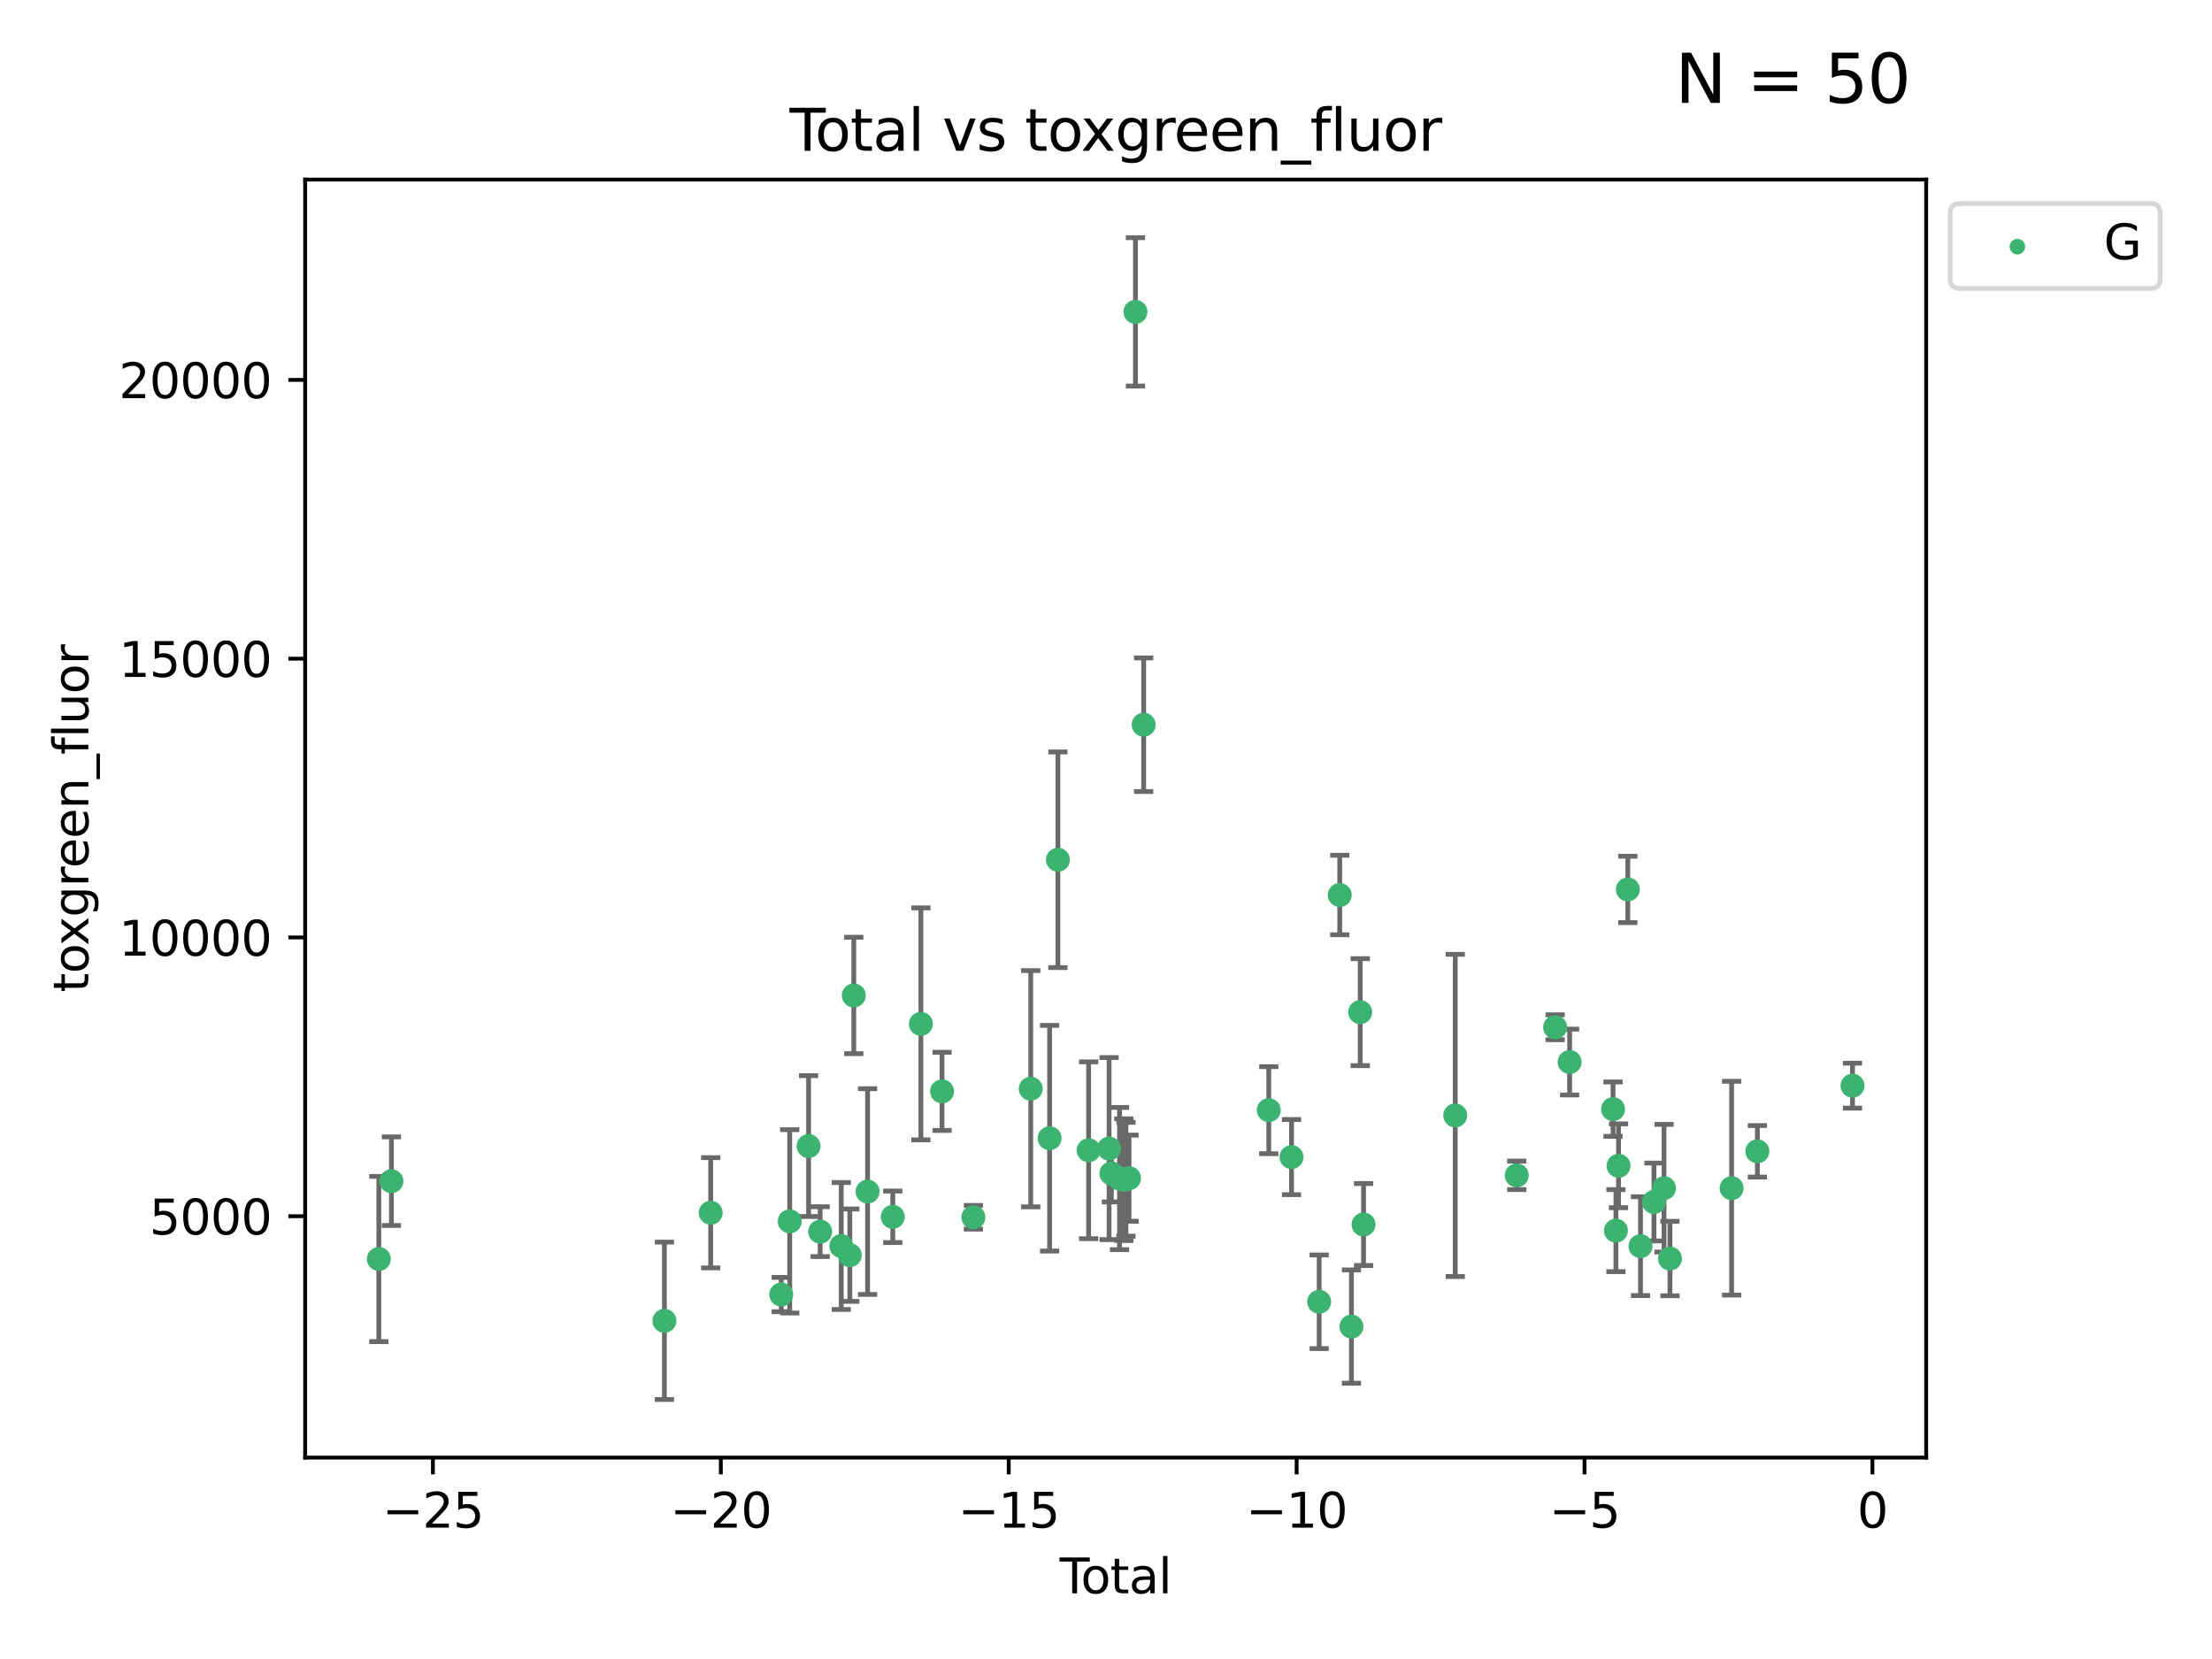 <?xml version="1.0" encoding="utf-8" standalone="no"?>
<!DOCTYPE svg PUBLIC "-//W3C//DTD SVG 1.1//EN"
  "http://www.w3.org/Graphics/SVG/1.1/DTD/svg11.dtd">
<svg xmlns:xlink="http://www.w3.org/1999/xlink" width="460.8pt" height="345.6pt" viewBox="0 0 460.8 345.6" xmlns="http://www.w3.org/2000/svg" version="1.1">
 <defs>
  <style type="text/css">*{stroke-linejoin: round; stroke-linecap: butt}</style>
 </defs>
 <g id="figure_1">
  <g id="patch_1">
   <path d="M 0 345.6 
L 460.8 345.6 
L 460.8 0 
L 0 0 
z
" style="fill: #ffffff"/>
  </g>
  <g id="axes_1">
   <g id="patch_2">
    <path d="M 63.571 303.64 
L 401.26 303.64 
L 401.26 37.411 
L 63.571 37.411 
z
" style="fill: #ffffff"/>
   </g>
   <g id="PathCollection_1">
    <defs>
     <path id="mc34771ef26" d="M 0 1.118 
C 0.297 1.118 0.581 1 0.791 0.791 
C 1 0.581 1.118 0.297 1.118 0 
C 1.118 -0.297 1 -0.581 0.791 -0.791 
C 0.581 -1 0.297 -1.118 0 -1.118 
C -0.297 -1.118 -0.581 -1 -0.791 -0.791 
C -1 -0.581 -1.118 -0.297 -1.118 0 
C -1.118 0.297 -1 0.581 -0.791 0.791 
C -0.581 1 -0.297 1.118 0 1.118 
z
" style="stroke: #3cb371"/>
    </defs>
    <g clip-path="url(#pf7a1ab3ef9)">
     <use xlink:href="#mc34771ef26" x="78.921" y="262.275" style="fill: #3cb371; stroke: #3cb371"/>
     <use xlink:href="#mc34771ef26" x="81.536" y="246.059" style="fill: #3cb371; stroke: #3cb371"/>
     <use xlink:href="#mc34771ef26" x="138.412" y="275.148" style="fill: #3cb371; stroke: #3cb371"/>
     <use xlink:href="#mc34771ef26" x="148.05" y="252.641" style="fill: #3cb371; stroke: #3cb371"/>
     <use xlink:href="#mc34771ef26" x="162.747" y="269.678" style="fill: #3cb371; stroke: #3cb371"/>
     <use xlink:href="#mc34771ef26" x="164.514" y="254.428" style="fill: #3cb371; stroke: #3cb371"/>
     <use xlink:href="#mc34771ef26" x="168.445" y="238.748" style="fill: #3cb371; stroke: #3cb371"/>
     <use xlink:href="#mc34771ef26" x="170.859" y="256.574" style="fill: #3cb371; stroke: #3cb371"/>
     <use xlink:href="#mc34771ef26" x="175.251" y="259.566" style="fill: #3cb371; stroke: #3cb371"/>
     <use xlink:href="#mc34771ef26" x="177.034" y="261.478" style="fill: #3cb371; stroke: #3cb371"/>
     <use xlink:href="#mc34771ef26" x="177.858" y="207.373" style="fill: #3cb371; stroke: #3cb371"/>
     <use xlink:href="#mc34771ef26" x="180.732" y="248.227" style="fill: #3cb371; stroke: #3cb371"/>
     <use xlink:href="#mc34771ef26" x="185.982" y="253.484" style="fill: #3cb371; stroke: #3cb371"/>
     <use xlink:href="#mc34771ef26" x="191.84" y="213.288" style="fill: #3cb371; stroke: #3cb371"/>
     <use xlink:href="#mc34771ef26" x="196.246" y="227.355" style="fill: #3cb371; stroke: #3cb371"/>
     <use xlink:href="#mc34771ef26" x="202.772" y="253.586" style="fill: #3cb371; stroke: #3cb371"/>
     <use xlink:href="#mc34771ef26" x="214.722" y="226.801" style="fill: #3cb371; stroke: #3cb371"/>
     <use xlink:href="#mc34771ef26" x="218.653" y="237.114" style="fill: #3cb371; stroke: #3cb371"/>
     <use xlink:href="#mc34771ef26" x="220.379" y="179.107" style="fill: #3cb371; stroke: #3cb371"/>
     <use xlink:href="#mc34771ef26" x="226.78" y="239.626" style="fill: #3cb371; stroke: #3cb371"/>
     <use xlink:href="#mc34771ef26" x="231.041" y="239.271" style="fill: #3cb371; stroke: #3cb371"/>
     <use xlink:href="#mc34771ef26" x="231.519" y="244.445" style="fill: #3cb371; stroke: #3cb371"/>
     <use xlink:href="#mc34771ef26" x="233.22" y="245.516" style="fill: #3cb371; stroke: #3cb371"/>
     <use xlink:href="#mc34771ef26" x="234.118" y="245.747" style="fill: #3cb371; stroke: #3cb371"/>
     <use xlink:href="#mc34771ef26" x="234.56" y="245.659" style="fill: #3cb371; stroke: #3cb371"/>
     <use xlink:href="#mc34771ef26" x="235.201" y="245.441" style="fill: #3cb371; stroke: #3cb371"/>
     <use xlink:href="#mc34771ef26" x="236.535" y="64.967" style="fill: #3cb371; stroke: #3cb371"/>
     <use xlink:href="#mc34771ef26" x="238.247" y="150.97" style="fill: #3cb371; stroke: #3cb371"/>
     <use xlink:href="#mc34771ef26" x="264.308" y="231.271" style="fill: #3cb371; stroke: #3cb371"/>
     <use xlink:href="#mc34771ef26" x="269.046" y="241.044" style="fill: #3cb371; stroke: #3cb371"/>
     <use xlink:href="#mc34771ef26" x="274.807" y="271.184" style="fill: #3cb371; stroke: #3cb371"/>
     <use xlink:href="#mc34771ef26" x="279.09" y="186.447" style="fill: #3cb371; stroke: #3cb371"/>
     <use xlink:href="#mc34771ef26" x="281.529" y="276.348" style="fill: #3cb371; stroke: #3cb371"/>
     <use xlink:href="#mc34771ef26" x="283.359" y="210.849" style="fill: #3cb371; stroke: #3cb371"/>
     <use xlink:href="#mc34771ef26" x="284.054" y="255.088" style="fill: #3cb371; stroke: #3cb371"/>
     <use xlink:href="#mc34771ef26" x="303.157" y="232.364" style="fill: #3cb371; stroke: #3cb371"/>
     <use xlink:href="#mc34771ef26" x="315.967" y="244.846" style="fill: #3cb371; stroke: #3cb371"/>
     <use xlink:href="#mc34771ef26" x="323.973" y="213.997" style="fill: #3cb371; stroke: #3cb371"/>
     <use xlink:href="#mc34771ef26" x="326.983" y="221.245" style="fill: #3cb371; stroke: #3cb371"/>
     <use xlink:href="#mc34771ef26" x="336.027" y="231.055" style="fill: #3cb371; stroke: #3cb371"/>
     <use xlink:href="#mc34771ef26" x="336.628" y="256.363" style="fill: #3cb371; stroke: #3cb371"/>
     <use xlink:href="#mc34771ef26" x="337.168" y="242.857" style="fill: #3cb371; stroke: #3cb371"/>
     <use xlink:href="#mc34771ef26" x="339.103" y="185.281" style="fill: #3cb371; stroke: #3cb371"/>
     <use xlink:href="#mc34771ef26" x="341.748" y="259.599" style="fill: #3cb371; stroke: #3cb371"/>
     <use xlink:href="#mc34771ef26" x="344.547" y="250.396" style="fill: #3cb371; stroke: #3cb371"/>
     <use xlink:href="#mc34771ef26" x="346.649" y="247.523" style="fill: #3cb371; stroke: #3cb371"/>
     <use xlink:href="#mc34771ef26" x="347.887" y="262.184" style="fill: #3cb371; stroke: #3cb371"/>
     <use xlink:href="#mc34771ef26" x="360.727" y="247.521" style="fill: #3cb371; stroke: #3cb371"/>
     <use xlink:href="#mc34771ef26" x="366.094" y="239.839" style="fill: #3cb371; stroke: #3cb371"/>
     <use xlink:href="#mc34771ef26" x="385.911" y="226.164" style="fill: #3cb371; stroke: #3cb371"/>
    </g>
   </g>
   <g id="matplotlib.axis_1">
    <g id="xtick_1">
     <g id="line2d_1">
      <defs>
       <path id="m25c459f9a5" d="M 0 0 
L 0 3.5 
" style="stroke: #000000; stroke-width: 0.8"/>
      </defs>
      <g>
       <use xlink:href="#m25c459f9a5" x="90.184" y="303.64" style="stroke: #000000; stroke-width: 0.8"/>
      </g>
     </g>
     <g id="text_1">
      <!-- −25 -->
      <g transform="translate(79.632 318.238)scale(0.1 -0.1)">
       <defs>
        <path id="DejaVuSans-2212" d="M 678 2272 
L 4684 2272 
L 4684 1741 
L 678 1741 
L 678 2272 
z
" transform="scale(0.016)"/>
        <path id="DejaVuSans-32" d="M 1228 531 
L 3431 531 
L 3431 0 
L 469 0 
L 469 531 
Q 828 903 1448 1529 
Q 2069 2156 2228 2338 
Q 2531 2678 2651 2914 
Q 2772 3150 2772 3378 
Q 2772 3750 2511 3984 
Q 2250 4219 1831 4219 
Q 1534 4219 1204 4116 
Q 875 4013 500 3803 
L 500 4441 
Q 881 4594 1212 4672 
Q 1544 4750 1819 4750 
Q 2544 4750 2975 4387 
Q 3406 4025 3406 3419 
Q 3406 3131 3298 2873 
Q 3191 2616 2906 2266 
Q 2828 2175 2409 1742 
Q 1991 1309 1228 531 
z
" transform="scale(0.016)"/>
        <path id="DejaVuSans-35" d="M 691 4666 
L 3169 4666 
L 3169 4134 
L 1269 4134 
L 1269 2991 
Q 1406 3038 1543 3061 
Q 1681 3084 1819 3084 
Q 2600 3084 3056 2656 
Q 3513 2228 3513 1497 
Q 3513 744 3044 326 
Q 2575 -91 1722 -91 
Q 1428 -91 1123 -41 
Q 819 9 494 109 
L 494 744 
Q 775 591 1075 516 
Q 1375 441 1709 441 
Q 2250 441 2565 725 
Q 2881 1009 2881 1497 
Q 2881 1984 2565 2268 
Q 2250 2553 1709 2553 
Q 1456 2553 1204 2497 
Q 953 2441 691 2322 
L 691 4666 
z
" transform="scale(0.016)"/>
       </defs>
       <use xlink:href="#DejaVuSans-2212"/>
       <use xlink:href="#DejaVuSans-32" x="83.789"/>
       <use xlink:href="#DejaVuSans-35" x="147.412"/>
      </g>
     </g>
    </g>
    <g id="xtick_2">
     <g id="line2d_2">
      <g>
       <use xlink:href="#m25c459f9a5" x="150.16" y="303.64" style="stroke: #000000; stroke-width: 0.8"/>
      </g>
     </g>
     <g id="text_2">
      <!-- −20 -->
      <g transform="translate(139.608 318.238)scale(0.1 -0.1)">
       <defs>
        <path id="DejaVuSans-30" d="M 2034 4250 
Q 1547 4250 1301 3770 
Q 1056 3291 1056 2328 
Q 1056 1369 1301 889 
Q 1547 409 2034 409 
Q 2525 409 2770 889 
Q 3016 1369 3016 2328 
Q 3016 3291 2770 3770 
Q 2525 4250 2034 4250 
z
M 2034 4750 
Q 2819 4750 3233 4129 
Q 3647 3509 3647 2328 
Q 3647 1150 3233 529 
Q 2819 -91 2034 -91 
Q 1250 -91 836 529 
Q 422 1150 422 2328 
Q 422 3509 836 4129 
Q 1250 4750 2034 4750 
z
" transform="scale(0.016)"/>
       </defs>
       <use xlink:href="#DejaVuSans-2212"/>
       <use xlink:href="#DejaVuSans-32" x="83.789"/>
       <use xlink:href="#DejaVuSans-30" x="147.412"/>
      </g>
     </g>
    </g>
    <g id="xtick_3">
     <g id="line2d_3">
      <g>
       <use xlink:href="#m25c459f9a5" x="210.136" y="303.64" style="stroke: #000000; stroke-width: 0.8"/>
      </g>
     </g>
     <g id="text_3">
      <!-- −15 -->
      <g transform="translate(199.584 318.238)scale(0.1 -0.1)">
       <defs>
        <path id="DejaVuSans-31" d="M 794 531 
L 1825 531 
L 1825 4091 
L 703 3866 
L 703 4441 
L 1819 4666 
L 2450 4666 
L 2450 531 
L 3481 531 
L 3481 0 
L 794 0 
L 794 531 
z
" transform="scale(0.016)"/>
       </defs>
       <use xlink:href="#DejaVuSans-2212"/>
       <use xlink:href="#DejaVuSans-31" x="83.789"/>
       <use xlink:href="#DejaVuSans-35" x="147.412"/>
      </g>
     </g>
    </g>
    <g id="xtick_4">
     <g id="line2d_4">
      <g>
       <use xlink:href="#m25c459f9a5" x="270.112" y="303.64" style="stroke: #000000; stroke-width: 0.8"/>
      </g>
     </g>
     <g id="text_4">
      <!-- −10 -->
      <g transform="translate(259.56 318.238)scale(0.1 -0.1)">
       <use xlink:href="#DejaVuSans-2212"/>
       <use xlink:href="#DejaVuSans-31" x="83.789"/>
       <use xlink:href="#DejaVuSans-30" x="147.412"/>
      </g>
     </g>
    </g>
    <g id="xtick_5">
     <g id="line2d_5">
      <g>
       <use xlink:href="#m25c459f9a5" x="330.088" y="303.64" style="stroke: #000000; stroke-width: 0.8"/>
      </g>
     </g>
     <g id="text_5">
      <!-- −5 -->
      <g transform="translate(322.717 318.238)scale(0.1 -0.1)">
       <use xlink:href="#DejaVuSans-2212"/>
       <use xlink:href="#DejaVuSans-35" x="83.789"/>
      </g>
     </g>
    </g>
    <g id="xtick_6">
     <g id="line2d_6">
      <g>
       <use xlink:href="#m25c459f9a5" x="390.064" y="303.64" style="stroke: #000000; stroke-width: 0.8"/>
      </g>
     </g>
     <g id="text_6">
      <!-- 0 -->
      <g transform="translate(386.883 318.238)scale(0.1 -0.1)">
       <use xlink:href="#DejaVuSans-30"/>
      </g>
     </g>
    </g>
    <g id="text_7">
     <!-- Total -->
     <g transform="translate(220.739 331.917)scale(0.1 -0.1)">
      <defs>
       <path id="DejaVuSans-54" d="M -19 4666 
L 3928 4666 
L 3928 4134 
L 2272 4134 
L 2272 0 
L 1638 0 
L 1638 4134 
L -19 4134 
L -19 4666 
z
" transform="scale(0.016)"/>
       <path id="DejaVuSans-6f" d="M 1959 3097 
Q 1497 3097 1228 2736 
Q 959 2375 959 1747 
Q 959 1119 1226 758 
Q 1494 397 1959 397 
Q 2419 397 2687 759 
Q 2956 1122 2956 1747 
Q 2956 2369 2687 2733 
Q 2419 3097 1959 3097 
z
M 1959 3584 
Q 2709 3584 3137 3096 
Q 3566 2609 3566 1747 
Q 3566 888 3137 398 
Q 2709 -91 1959 -91 
Q 1206 -91 779 398 
Q 353 888 353 1747 
Q 353 2609 779 3096 
Q 1206 3584 1959 3584 
z
" transform="scale(0.016)"/>
       <path id="DejaVuSans-74" d="M 1172 4494 
L 1172 3500 
L 2356 3500 
L 2356 3053 
L 1172 3053 
L 1172 1153 
Q 1172 725 1289 603 
Q 1406 481 1766 481 
L 2356 481 
L 2356 0 
L 1766 0 
Q 1100 0 847 248 
Q 594 497 594 1153 
L 594 3053 
L 172 3053 
L 172 3500 
L 594 3500 
L 594 4494 
L 1172 4494 
z
" transform="scale(0.016)"/>
       <path id="DejaVuSans-61" d="M 2194 1759 
Q 1497 1759 1228 1600 
Q 959 1441 959 1056 
Q 959 750 1161 570 
Q 1363 391 1709 391 
Q 2188 391 2477 730 
Q 2766 1069 2766 1631 
L 2766 1759 
L 2194 1759 
z
M 3341 1997 
L 3341 0 
L 2766 0 
L 2766 531 
Q 2569 213 2275 61 
Q 1981 -91 1556 -91 
Q 1019 -91 701 211 
Q 384 513 384 1019 
Q 384 1609 779 1909 
Q 1175 2209 1959 2209 
L 2766 2209 
L 2766 2266 
Q 2766 2663 2505 2880 
Q 2244 3097 1772 3097 
Q 1472 3097 1187 3025 
Q 903 2953 641 2809 
L 641 3341 
Q 956 3463 1253 3523 
Q 1550 3584 1831 3584 
Q 2591 3584 2966 3190 
Q 3341 2797 3341 1997 
z
" transform="scale(0.016)"/>
       <path id="DejaVuSans-6c" d="M 603 4863 
L 1178 4863 
L 1178 0 
L 603 0 
L 603 4863 
z
" transform="scale(0.016)"/>
      </defs>
      <use xlink:href="#DejaVuSans-54"/>
      <use xlink:href="#DejaVuSans-6f" x="44.084"/>
      <use xlink:href="#DejaVuSans-74" x="105.266"/>
      <use xlink:href="#DejaVuSans-61" x="144.475"/>
      <use xlink:href="#DejaVuSans-6c" x="205.754"/>
     </g>
    </g>
   </g>
   <g id="matplotlib.axis_2">
    <g id="ytick_1">
     <g id="line2d_7">
      <defs>
       <path id="ma9e7845515" d="M 0 0 
L -3.5 0 
" style="stroke: #000000; stroke-width: 0.8"/>
      </defs>
      <g>
       <use xlink:href="#ma9e7845515" x="63.571" y="253.36" style="stroke: #000000; stroke-width: 0.8"/>
      </g>
     </g>
     <g id="text_8">
      <!-- 5000 -->
      <g transform="translate(31.121 257.159)scale(0.1 -0.1)">
       <use xlink:href="#DejaVuSans-35"/>
       <use xlink:href="#DejaVuSans-30" x="63.623"/>
       <use xlink:href="#DejaVuSans-30" x="127.246"/>
       <use xlink:href="#DejaVuSans-30" x="190.869"/>
      </g>
     </g>
    </g>
    <g id="ytick_2">
     <g id="line2d_8">
      <g>
       <use xlink:href="#ma9e7845515" x="63.571" y="195.287" style="stroke: #000000; stroke-width: 0.8"/>
      </g>
     </g>
     <g id="text_9">
      <!-- 10000 -->
      <g transform="translate(24.759 199.086)scale(0.1 -0.1)">
       <use xlink:href="#DejaVuSans-31"/>
       <use xlink:href="#DejaVuSans-30" x="63.623"/>
       <use xlink:href="#DejaVuSans-30" x="127.246"/>
       <use xlink:href="#DejaVuSans-30" x="190.869"/>
       <use xlink:href="#DejaVuSans-30" x="254.492"/>
      </g>
     </g>
    </g>
    <g id="ytick_3">
     <g id="line2d_9">
      <g>
       <use xlink:href="#ma9e7845515" x="63.571" y="137.214" style="stroke: #000000; stroke-width: 0.8"/>
      </g>
     </g>
     <g id="text_10">
      <!-- 15000 -->
      <g transform="translate(24.759 141.014)scale(0.1 -0.1)">
       <use xlink:href="#DejaVuSans-31"/>
       <use xlink:href="#DejaVuSans-35" x="63.623"/>
       <use xlink:href="#DejaVuSans-30" x="127.246"/>
       <use xlink:href="#DejaVuSans-30" x="190.869"/>
       <use xlink:href="#DejaVuSans-30" x="254.492"/>
      </g>
     </g>
    </g>
    <g id="ytick_4">
     <g id="line2d_10">
      <g>
       <use xlink:href="#ma9e7845515" x="63.571" y="79.142" style="stroke: #000000; stroke-width: 0.8"/>
      </g>
     </g>
     <g id="text_11">
      <!-- 20000 -->
      <g transform="translate(24.759 82.941)scale(0.1 -0.1)">
       <use xlink:href="#DejaVuSans-32"/>
       <use xlink:href="#DejaVuSans-30" x="63.623"/>
       <use xlink:href="#DejaVuSans-30" x="127.246"/>
       <use xlink:href="#DejaVuSans-30" x="190.869"/>
       <use xlink:href="#DejaVuSans-30" x="254.492"/>
      </g>
     </g>
    </g>
    <g id="text_12">
     <!-- toxgreen_fluor -->
     <g transform="translate(18.401 206.72)rotate(-90)scale(0.1 -0.1)">
      <defs>
       <path id="DejaVuSans-78" d="M 3513 3500 
L 2247 1797 
L 3578 0 
L 2900 0 
L 1881 1375 
L 863 0 
L 184 0 
L 1544 1831 
L 300 3500 
L 978 3500 
L 1906 2253 
L 2834 3500 
L 3513 3500 
z
" transform="scale(0.016)"/>
       <path id="DejaVuSans-67" d="M 2906 1791 
Q 2906 2416 2648 2759 
Q 2391 3103 1925 3103 
Q 1463 3103 1205 2759 
Q 947 2416 947 1791 
Q 947 1169 1205 825 
Q 1463 481 1925 481 
Q 2391 481 2648 825 
Q 2906 1169 2906 1791 
z
M 3481 434 
Q 3481 -459 3084 -895 
Q 2688 -1331 1869 -1331 
Q 1566 -1331 1297 -1286 
Q 1028 -1241 775 -1147 
L 775 -588 
Q 1028 -725 1275 -790 
Q 1522 -856 1778 -856 
Q 2344 -856 2625 -561 
Q 2906 -266 2906 331 
L 2906 616 
Q 2728 306 2450 153 
Q 2172 0 1784 0 
Q 1141 0 747 490 
Q 353 981 353 1791 
Q 353 2603 747 3093 
Q 1141 3584 1784 3584 
Q 2172 3584 2450 3431 
Q 2728 3278 2906 2969 
L 2906 3500 
L 3481 3500 
L 3481 434 
z
" transform="scale(0.016)"/>
       <path id="DejaVuSans-72" d="M 2631 2963 
Q 2534 3019 2420 3045 
Q 2306 3072 2169 3072 
Q 1681 3072 1420 2755 
Q 1159 2438 1159 1844 
L 1159 0 
L 581 0 
L 581 3500 
L 1159 3500 
L 1159 2956 
Q 1341 3275 1631 3429 
Q 1922 3584 2338 3584 
Q 2397 3584 2469 3576 
Q 2541 3569 2628 3553 
L 2631 2963 
z
" transform="scale(0.016)"/>
       <path id="DejaVuSans-65" d="M 3597 1894 
L 3597 1613 
L 953 1613 
Q 991 1019 1311 708 
Q 1631 397 2203 397 
Q 2534 397 2845 478 
Q 3156 559 3463 722 
L 3463 178 
Q 3153 47 2828 -22 
Q 2503 -91 2169 -91 
Q 1331 -91 842 396 
Q 353 884 353 1716 
Q 353 2575 817 3079 
Q 1281 3584 2069 3584 
Q 2775 3584 3186 3129 
Q 3597 2675 3597 1894 
z
M 3022 2063 
Q 3016 2534 2758 2815 
Q 2500 3097 2075 3097 
Q 1594 3097 1305 2825 
Q 1016 2553 972 2059 
L 3022 2063 
z
" transform="scale(0.016)"/>
       <path id="DejaVuSans-6e" d="M 3513 2113 
L 3513 0 
L 2938 0 
L 2938 2094 
Q 2938 2591 2744 2837 
Q 2550 3084 2163 3084 
Q 1697 3084 1428 2787 
Q 1159 2491 1159 1978 
L 1159 0 
L 581 0 
L 581 3500 
L 1159 3500 
L 1159 2956 
Q 1366 3272 1645 3428 
Q 1925 3584 2291 3584 
Q 2894 3584 3203 3211 
Q 3513 2838 3513 2113 
z
" transform="scale(0.016)"/>
       <path id="DejaVuSans-5f" d="M 3263 -1063 
L 3263 -1509 
L -63 -1509 
L -63 -1063 
L 3263 -1063 
z
" transform="scale(0.016)"/>
       <path id="DejaVuSans-66" d="M 2375 4863 
L 2375 4384 
L 1825 4384 
Q 1516 4384 1395 4259 
Q 1275 4134 1275 3809 
L 1275 3500 
L 2222 3500 
L 2222 3053 
L 1275 3053 
L 1275 0 
L 697 0 
L 697 3053 
L 147 3053 
L 147 3500 
L 697 3500 
L 697 3744 
Q 697 4328 969 4595 
Q 1241 4863 1831 4863 
L 2375 4863 
z
" transform="scale(0.016)"/>
       <path id="DejaVuSans-75" d="M 544 1381 
L 544 3500 
L 1119 3500 
L 1119 1403 
Q 1119 906 1312 657 
Q 1506 409 1894 409 
Q 2359 409 2629 706 
Q 2900 1003 2900 1516 
L 2900 3500 
L 3475 3500 
L 3475 0 
L 2900 0 
L 2900 538 
Q 2691 219 2414 64 
Q 2138 -91 1772 -91 
Q 1169 -91 856 284 
Q 544 659 544 1381 
z
M 1991 3584 
L 1991 3584 
z
" transform="scale(0.016)"/>
      </defs>
      <use xlink:href="#DejaVuSans-74"/>
      <use xlink:href="#DejaVuSans-6f" x="39.209"/>
      <use xlink:href="#DejaVuSans-78" x="97.266"/>
      <use xlink:href="#DejaVuSans-67" x="156.445"/>
      <use xlink:href="#DejaVuSans-72" x="219.922"/>
      <use xlink:href="#DejaVuSans-65" x="258.785"/>
      <use xlink:href="#DejaVuSans-65" x="320.309"/>
      <use xlink:href="#DejaVuSans-6e" x="381.832"/>
      <use xlink:href="#DejaVuSans-5f" x="445.211"/>
      <use xlink:href="#DejaVuSans-66" x="495.211"/>
      <use xlink:href="#DejaVuSans-6c" x="530.416"/>
      <use xlink:href="#DejaVuSans-75" x="558.199"/>
      <use xlink:href="#DejaVuSans-6f" x="621.578"/>
      <use xlink:href="#DejaVuSans-72" x="682.76"/>
     </g>
    </g>
   </g>
   <g id="LineCollection_1">
    <path d="M 78.921 279.48 
L 78.921 245.069 
" clip-path="url(#pf7a1ab3ef9)" style="fill: none; stroke: #696969"/>
    <path d="M 81.536 255.286 
L 81.536 236.832 
" clip-path="url(#pf7a1ab3ef9)" style="fill: none; stroke: #696969"/>
    <path d="M 138.412 291.539 
L 138.412 258.758 
" clip-path="url(#pf7a1ab3ef9)" style="fill: none; stroke: #696969"/>
    <path d="M 148.05 264.126 
L 148.05 241.156 
" clip-path="url(#pf7a1ab3ef9)" style="fill: none; stroke: #696969"/>
    <path d="M 162.747 273.247 
L 162.747 266.109 
" clip-path="url(#pf7a1ab3ef9)" style="fill: none; stroke: #696969"/>
    <path d="M 164.514 273.524 
L 164.514 235.332 
" clip-path="url(#pf7a1ab3ef9)" style="fill: none; stroke: #696969"/>
    <path d="M 168.445 253.422 
L 168.445 224.074 
" clip-path="url(#pf7a1ab3ef9)" style="fill: none; stroke: #696969"/>
    <path d="M 170.859 261.766 
L 170.859 251.381 
" clip-path="url(#pf7a1ab3ef9)" style="fill: none; stroke: #696969"/>
    <path d="M 175.251 272.787 
L 175.251 246.345 
" clip-path="url(#pf7a1ab3ef9)" style="fill: none; stroke: #696969"/>
    <path d="M 177.034 271.103 
L 177.034 251.854 
" clip-path="url(#pf7a1ab3ef9)" style="fill: none; stroke: #696969"/>
    <path d="M 177.858 219.501 
L 177.858 195.245 
" clip-path="url(#pf7a1ab3ef9)" style="fill: none; stroke: #696969"/>
    <path d="M 180.732 269.655 
L 180.732 226.8 
" clip-path="url(#pf7a1ab3ef9)" style="fill: none; stroke: #696969"/>
    <path d="M 185.982 258.847 
L 185.982 248.121 
" clip-path="url(#pf7a1ab3ef9)" style="fill: none; stroke: #696969"/>
    <path d="M 191.84 237.453 
L 191.84 189.124 
" clip-path="url(#pf7a1ab3ef9)" style="fill: none; stroke: #696969"/>
    <path d="M 196.246 235.496 
L 196.246 219.213 
" clip-path="url(#pf7a1ab3ef9)" style="fill: none; stroke: #696969"/>
    <path d="M 202.772 256.053 
L 202.772 251.119 
" clip-path="url(#pf7a1ab3ef9)" style="fill: none; stroke: #696969"/>
    <path d="M 214.722 251.409 
L 214.722 202.193 
" clip-path="url(#pf7a1ab3ef9)" style="fill: none; stroke: #696969"/>
    <path d="M 218.653 260.618 
L 218.653 213.61 
" clip-path="url(#pf7a1ab3ef9)" style="fill: none; stroke: #696969"/>
    <path d="M 220.379 201.565 
L 220.379 156.648 
" clip-path="url(#pf7a1ab3ef9)" style="fill: none; stroke: #696969"/>
    <path d="M 226.78 258.046 
L 226.78 221.206 
" clip-path="url(#pf7a1ab3ef9)" style="fill: none; stroke: #696969"/>
    <path d="M 231.041 258.233 
L 231.041 220.309 
" clip-path="url(#pf7a1ab3ef9)" style="fill: none; stroke: #696969"/>
    <path d="M 231.519 250.373 
L 231.519 238.518 
" clip-path="url(#pf7a1ab3ef9)" style="fill: none; stroke: #696969"/>
    <path d="M 233.22 260.33 
L 233.22 230.703 
" clip-path="url(#pf7a1ab3ef9)" style="fill: none; stroke: #696969"/>
    <path d="M 234.118 258.42 
L 234.118 233.075 
" clip-path="url(#pf7a1ab3ef9)" style="fill: none; stroke: #696969"/>
    <path d="M 234.56 257.517 
L 234.56 233.802 
" clip-path="url(#pf7a1ab3ef9)" style="fill: none; stroke: #696969"/>
    <path d="M 235.201 254.412 
L 235.201 236.471 
" clip-path="url(#pf7a1ab3ef9)" style="fill: none; stroke: #696969"/>
    <path d="M 236.535 80.422 
L 236.535 49.513 
" clip-path="url(#pf7a1ab3ef9)" style="fill: none; stroke: #696969"/>
    <path d="M 238.247 164.888 
L 238.247 137.052 
" clip-path="url(#pf7a1ab3ef9)" style="fill: none; stroke: #696969"/>
    <path d="M 264.308 240.335 
L 264.308 222.207 
" clip-path="url(#pf7a1ab3ef9)" style="fill: none; stroke: #696969"/>
    <path d="M 269.046 248.874 
L 269.046 233.214 
" clip-path="url(#pf7a1ab3ef9)" style="fill: none; stroke: #696969"/>
    <path d="M 274.807 280.938 
L 274.807 261.43 
" clip-path="url(#pf7a1ab3ef9)" style="fill: none; stroke: #696969"/>
    <path d="M 279.09 194.737 
L 279.09 178.158 
" clip-path="url(#pf7a1ab3ef9)" style="fill: none; stroke: #696969"/>
    <path d="M 281.529 288.149 
L 281.529 264.546 
" clip-path="url(#pf7a1ab3ef9)" style="fill: none; stroke: #696969"/>
    <path d="M 283.359 221.994 
L 283.359 199.704 
" clip-path="url(#pf7a1ab3ef9)" style="fill: none; stroke: #696969"/>
    <path d="M 284.054 263.627 
L 284.054 246.548 
" clip-path="url(#pf7a1ab3ef9)" style="fill: none; stroke: #696969"/>
    <path d="M 303.157 265.924 
L 303.157 198.804 
" clip-path="url(#pf7a1ab3ef9)" style="fill: none; stroke: #696969"/>
    <path d="M 315.967 247.818 
L 315.967 241.875 
" clip-path="url(#pf7a1ab3ef9)" style="fill: none; stroke: #696969"/>
    <path d="M 323.973 216.593 
L 323.973 211.402 
" clip-path="url(#pf7a1ab3ef9)" style="fill: none; stroke: #696969"/>
    <path d="M 326.983 228.109 
L 326.983 214.382 
" clip-path="url(#pf7a1ab3ef9)" style="fill: none; stroke: #696969"/>
    <path d="M 336.027 236.719 
L 336.027 225.392 
" clip-path="url(#pf7a1ab3ef9)" style="fill: none; stroke: #696969"/>
    <path d="M 336.628 264.905 
L 336.628 247.82 
" clip-path="url(#pf7a1ab3ef9)" style="fill: none; stroke: #696969"/>
    <path d="M 337.168 251.584 
L 337.168 234.131 
" clip-path="url(#pf7a1ab3ef9)" style="fill: none; stroke: #696969"/>
    <path d="M 339.103 192.197 
L 339.103 178.366 
" clip-path="url(#pf7a1ab3ef9)" style="fill: none; stroke: #696969"/>
    <path d="M 341.748 269.895 
L 341.748 249.303 
" clip-path="url(#pf7a1ab3ef9)" style="fill: none; stroke: #696969"/>
    <path d="M 344.547 258.505 
L 344.547 242.287 
" clip-path="url(#pf7a1ab3ef9)" style="fill: none; stroke: #696969"/>
    <path d="M 346.649 260.821 
L 346.649 234.225 
" clip-path="url(#pf7a1ab3ef9)" style="fill: none; stroke: #696969"/>
    <path d="M 347.887 269.935 
L 347.887 254.432 
" clip-path="url(#pf7a1ab3ef9)" style="fill: none; stroke: #696969"/>
    <path d="M 360.727 269.792 
L 360.727 225.25 
" clip-path="url(#pf7a1ab3ef9)" style="fill: none; stroke: #696969"/>
    <path d="M 366.094 245.204 
L 366.094 234.475 
" clip-path="url(#pf7a1ab3ef9)" style="fill: none; stroke: #696969"/>
    <path d="M 385.911 230.841 
L 385.911 221.487 
" clip-path="url(#pf7a1ab3ef9)" style="fill: none; stroke: #696969"/>
   </g>
   <g id="line2d_11">
    <defs>
     <path id="m1b8f84ba04" d="M 2 0 
L -2 -0 
" style="stroke: #696969"/>
    </defs>
    <g clip-path="url(#pf7a1ab3ef9)">
     <use xlink:href="#m1b8f84ba04" x="78.921" y="279.48" style="fill: #696969; stroke: #696969"/>
     <use xlink:href="#m1b8f84ba04" x="81.536" y="255.286" style="fill: #696969; stroke: #696969"/>
     <use xlink:href="#m1b8f84ba04" x="138.412" y="291.539" style="fill: #696969; stroke: #696969"/>
     <use xlink:href="#m1b8f84ba04" x="148.05" y="264.126" style="fill: #696969; stroke: #696969"/>
     <use xlink:href="#m1b8f84ba04" x="162.747" y="273.247" style="fill: #696969; stroke: #696969"/>
     <use xlink:href="#m1b8f84ba04" x="164.514" y="273.524" style="fill: #696969; stroke: #696969"/>
     <use xlink:href="#m1b8f84ba04" x="168.445" y="253.422" style="fill: #696969; stroke: #696969"/>
     <use xlink:href="#m1b8f84ba04" x="170.859" y="261.766" style="fill: #696969; stroke: #696969"/>
     <use xlink:href="#m1b8f84ba04" x="175.251" y="272.787" style="fill: #696969; stroke: #696969"/>
     <use xlink:href="#m1b8f84ba04" x="177.034" y="271.103" style="fill: #696969; stroke: #696969"/>
     <use xlink:href="#m1b8f84ba04" x="177.858" y="219.501" style="fill: #696969; stroke: #696969"/>
     <use xlink:href="#m1b8f84ba04" x="180.732" y="269.655" style="fill: #696969; stroke: #696969"/>
     <use xlink:href="#m1b8f84ba04" x="185.982" y="258.847" style="fill: #696969; stroke: #696969"/>
     <use xlink:href="#m1b8f84ba04" x="191.84" y="237.453" style="fill: #696969; stroke: #696969"/>
     <use xlink:href="#m1b8f84ba04" x="196.246" y="235.496" style="fill: #696969; stroke: #696969"/>
     <use xlink:href="#m1b8f84ba04" x="202.772" y="256.053" style="fill: #696969; stroke: #696969"/>
     <use xlink:href="#m1b8f84ba04" x="214.722" y="251.409" style="fill: #696969; stroke: #696969"/>
     <use xlink:href="#m1b8f84ba04" x="218.653" y="260.618" style="fill: #696969; stroke: #696969"/>
     <use xlink:href="#m1b8f84ba04" x="220.379" y="201.565" style="fill: #696969; stroke: #696969"/>
     <use xlink:href="#m1b8f84ba04" x="226.78" y="258.046" style="fill: #696969; stroke: #696969"/>
     <use xlink:href="#m1b8f84ba04" x="231.041" y="258.233" style="fill: #696969; stroke: #696969"/>
     <use xlink:href="#m1b8f84ba04" x="231.519" y="250.373" style="fill: #696969; stroke: #696969"/>
     <use xlink:href="#m1b8f84ba04" x="233.22" y="260.33" style="fill: #696969; stroke: #696969"/>
     <use xlink:href="#m1b8f84ba04" x="234.118" y="258.42" style="fill: #696969; stroke: #696969"/>
     <use xlink:href="#m1b8f84ba04" x="234.56" y="257.517" style="fill: #696969; stroke: #696969"/>
     <use xlink:href="#m1b8f84ba04" x="235.201" y="254.412" style="fill: #696969; stroke: #696969"/>
     <use xlink:href="#m1b8f84ba04" x="236.535" y="80.422" style="fill: #696969; stroke: #696969"/>
     <use xlink:href="#m1b8f84ba04" x="238.247" y="164.888" style="fill: #696969; stroke: #696969"/>
     <use xlink:href="#m1b8f84ba04" x="264.308" y="240.335" style="fill: #696969; stroke: #696969"/>
     <use xlink:href="#m1b8f84ba04" x="269.046" y="248.874" style="fill: #696969; stroke: #696969"/>
     <use xlink:href="#m1b8f84ba04" x="274.807" y="280.938" style="fill: #696969; stroke: #696969"/>
     <use xlink:href="#m1b8f84ba04" x="279.09" y="194.737" style="fill: #696969; stroke: #696969"/>
     <use xlink:href="#m1b8f84ba04" x="281.529" y="288.149" style="fill: #696969; stroke: #696969"/>
     <use xlink:href="#m1b8f84ba04" x="283.359" y="221.994" style="fill: #696969; stroke: #696969"/>
     <use xlink:href="#m1b8f84ba04" x="284.054" y="263.627" style="fill: #696969; stroke: #696969"/>
     <use xlink:href="#m1b8f84ba04" x="303.157" y="265.924" style="fill: #696969; stroke: #696969"/>
     <use xlink:href="#m1b8f84ba04" x="315.967" y="247.818" style="fill: #696969; stroke: #696969"/>
     <use xlink:href="#m1b8f84ba04" x="323.973" y="216.593" style="fill: #696969; stroke: #696969"/>
     <use xlink:href="#m1b8f84ba04" x="326.983" y="228.109" style="fill: #696969; stroke: #696969"/>
     <use xlink:href="#m1b8f84ba04" x="336.027" y="236.719" style="fill: #696969; stroke: #696969"/>
     <use xlink:href="#m1b8f84ba04" x="336.628" y="264.905" style="fill: #696969; stroke: #696969"/>
     <use xlink:href="#m1b8f84ba04" x="337.168" y="251.584" style="fill: #696969; stroke: #696969"/>
     <use xlink:href="#m1b8f84ba04" x="339.103" y="192.197" style="fill: #696969; stroke: #696969"/>
     <use xlink:href="#m1b8f84ba04" x="341.748" y="269.895" style="fill: #696969; stroke: #696969"/>
     <use xlink:href="#m1b8f84ba04" x="344.547" y="258.505" style="fill: #696969; stroke: #696969"/>
     <use xlink:href="#m1b8f84ba04" x="346.649" y="260.821" style="fill: #696969; stroke: #696969"/>
     <use xlink:href="#m1b8f84ba04" x="347.887" y="269.935" style="fill: #696969; stroke: #696969"/>
     <use xlink:href="#m1b8f84ba04" x="360.727" y="269.792" style="fill: #696969; stroke: #696969"/>
     <use xlink:href="#m1b8f84ba04" x="366.094" y="245.204" style="fill: #696969; stroke: #696969"/>
     <use xlink:href="#m1b8f84ba04" x="385.911" y="230.841" style="fill: #696969; stroke: #696969"/>
    </g>
   </g>
   <g id="line2d_12">
    <g clip-path="url(#pf7a1ab3ef9)">
     <use xlink:href="#m1b8f84ba04" x="78.921" y="245.069" style="fill: #696969; stroke: #696969"/>
     <use xlink:href="#m1b8f84ba04" x="81.536" y="236.832" style="fill: #696969; stroke: #696969"/>
     <use xlink:href="#m1b8f84ba04" x="138.412" y="258.758" style="fill: #696969; stroke: #696969"/>
     <use xlink:href="#m1b8f84ba04" x="148.05" y="241.156" style="fill: #696969; stroke: #696969"/>
     <use xlink:href="#m1b8f84ba04" x="162.747" y="266.109" style="fill: #696969; stroke: #696969"/>
     <use xlink:href="#m1b8f84ba04" x="164.514" y="235.332" style="fill: #696969; stroke: #696969"/>
     <use xlink:href="#m1b8f84ba04" x="168.445" y="224.074" style="fill: #696969; stroke: #696969"/>
     <use xlink:href="#m1b8f84ba04" x="170.859" y="251.381" style="fill: #696969; stroke: #696969"/>
     <use xlink:href="#m1b8f84ba04" x="175.251" y="246.345" style="fill: #696969; stroke: #696969"/>
     <use xlink:href="#m1b8f84ba04" x="177.034" y="251.854" style="fill: #696969; stroke: #696969"/>
     <use xlink:href="#m1b8f84ba04" x="177.858" y="195.245" style="fill: #696969; stroke: #696969"/>
     <use xlink:href="#m1b8f84ba04" x="180.732" y="226.8" style="fill: #696969; stroke: #696969"/>
     <use xlink:href="#m1b8f84ba04" x="185.982" y="248.121" style="fill: #696969; stroke: #696969"/>
     <use xlink:href="#m1b8f84ba04" x="191.84" y="189.124" style="fill: #696969; stroke: #696969"/>
     <use xlink:href="#m1b8f84ba04" x="196.246" y="219.213" style="fill: #696969; stroke: #696969"/>
     <use xlink:href="#m1b8f84ba04" x="202.772" y="251.119" style="fill: #696969; stroke: #696969"/>
     <use xlink:href="#m1b8f84ba04" x="214.722" y="202.193" style="fill: #696969; stroke: #696969"/>
     <use xlink:href="#m1b8f84ba04" x="218.653" y="213.61" style="fill: #696969; stroke: #696969"/>
     <use xlink:href="#m1b8f84ba04" x="220.379" y="156.648" style="fill: #696969; stroke: #696969"/>
     <use xlink:href="#m1b8f84ba04" x="226.78" y="221.206" style="fill: #696969; stroke: #696969"/>
     <use xlink:href="#m1b8f84ba04" x="231.041" y="220.309" style="fill: #696969; stroke: #696969"/>
     <use xlink:href="#m1b8f84ba04" x="231.519" y="238.518" style="fill: #696969; stroke: #696969"/>
     <use xlink:href="#m1b8f84ba04" x="233.22" y="230.703" style="fill: #696969; stroke: #696969"/>
     <use xlink:href="#m1b8f84ba04" x="234.118" y="233.075" style="fill: #696969; stroke: #696969"/>
     <use xlink:href="#m1b8f84ba04" x="234.56" y="233.802" style="fill: #696969; stroke: #696969"/>
     <use xlink:href="#m1b8f84ba04" x="235.201" y="236.471" style="fill: #696969; stroke: #696969"/>
     <use xlink:href="#m1b8f84ba04" x="236.535" y="49.513" style="fill: #696969; stroke: #696969"/>
     <use xlink:href="#m1b8f84ba04" x="238.247" y="137.052" style="fill: #696969; stroke: #696969"/>
     <use xlink:href="#m1b8f84ba04" x="264.308" y="222.207" style="fill: #696969; stroke: #696969"/>
     <use xlink:href="#m1b8f84ba04" x="269.046" y="233.214" style="fill: #696969; stroke: #696969"/>
     <use xlink:href="#m1b8f84ba04" x="274.807" y="261.43" style="fill: #696969; stroke: #696969"/>
     <use xlink:href="#m1b8f84ba04" x="279.09" y="178.158" style="fill: #696969; stroke: #696969"/>
     <use xlink:href="#m1b8f84ba04" x="281.529" y="264.546" style="fill: #696969; stroke: #696969"/>
     <use xlink:href="#m1b8f84ba04" x="283.359" y="199.704" style="fill: #696969; stroke: #696969"/>
     <use xlink:href="#m1b8f84ba04" x="284.054" y="246.548" style="fill: #696969; stroke: #696969"/>
     <use xlink:href="#m1b8f84ba04" x="303.157" y="198.804" style="fill: #696969; stroke: #696969"/>
     <use xlink:href="#m1b8f84ba04" x="315.967" y="241.875" style="fill: #696969; stroke: #696969"/>
     <use xlink:href="#m1b8f84ba04" x="323.973" y="211.402" style="fill: #696969; stroke: #696969"/>
     <use xlink:href="#m1b8f84ba04" x="326.983" y="214.382" style="fill: #696969; stroke: #696969"/>
     <use xlink:href="#m1b8f84ba04" x="336.027" y="225.392" style="fill: #696969; stroke: #696969"/>
     <use xlink:href="#m1b8f84ba04" x="336.628" y="247.82" style="fill: #696969; stroke: #696969"/>
     <use xlink:href="#m1b8f84ba04" x="337.168" y="234.131" style="fill: #696969; stroke: #696969"/>
     <use xlink:href="#m1b8f84ba04" x="339.103" y="178.366" style="fill: #696969; stroke: #696969"/>
     <use xlink:href="#m1b8f84ba04" x="341.748" y="249.303" style="fill: #696969; stroke: #696969"/>
     <use xlink:href="#m1b8f84ba04" x="344.547" y="242.287" style="fill: #696969; stroke: #696969"/>
     <use xlink:href="#m1b8f84ba04" x="346.649" y="234.225" style="fill: #696969; stroke: #696969"/>
     <use xlink:href="#m1b8f84ba04" x="347.887" y="254.432" style="fill: #696969; stroke: #696969"/>
     <use xlink:href="#m1b8f84ba04" x="360.727" y="225.25" style="fill: #696969; stroke: #696969"/>
     <use xlink:href="#m1b8f84ba04" x="366.094" y="234.475" style="fill: #696969; stroke: #696969"/>
     <use xlink:href="#m1b8f84ba04" x="385.911" y="221.487" style="fill: #696969; stroke: #696969"/>
    </g>
   </g>
   <g id="line2d_13">
    <defs>
     <path id="m305f31f152" d="M 0 2 
C 0.53 2 1.039 1.789 1.414 1.414 
C 1.789 1.039 2 0.53 2 0 
C 2 -0.53 1.789 -1.039 1.414 -1.414 
C 1.039 -1.789 0.53 -2 0 -2 
C -0.53 -2 -1.039 -1.789 -1.414 -1.414 
C -1.789 -1.039 -2 -0.53 -2 0 
C -2 0.53 -1.789 1.039 -1.414 1.414 
C -1.039 1.789 -0.53 2 0 2 
z
" style="stroke: #3cb371"/>
    </defs>
    <g clip-path="url(#pf7a1ab3ef9)">
     <use xlink:href="#m305f31f152" x="78.921" y="262.275" style="fill: #3cb371; stroke: #3cb371"/>
     <use xlink:href="#m305f31f152" x="81.536" y="246.059" style="fill: #3cb371; stroke: #3cb371"/>
     <use xlink:href="#m305f31f152" x="138.412" y="275.148" style="fill: #3cb371; stroke: #3cb371"/>
     <use xlink:href="#m305f31f152" x="148.05" y="252.641" style="fill: #3cb371; stroke: #3cb371"/>
     <use xlink:href="#m305f31f152" x="162.747" y="269.678" style="fill: #3cb371; stroke: #3cb371"/>
     <use xlink:href="#m305f31f152" x="164.514" y="254.428" style="fill: #3cb371; stroke: #3cb371"/>
     <use xlink:href="#m305f31f152" x="168.445" y="238.748" style="fill: #3cb371; stroke: #3cb371"/>
     <use xlink:href="#m305f31f152" x="170.859" y="256.574" style="fill: #3cb371; stroke: #3cb371"/>
     <use xlink:href="#m305f31f152" x="175.251" y="259.566" style="fill: #3cb371; stroke: #3cb371"/>
     <use xlink:href="#m305f31f152" x="177.034" y="261.478" style="fill: #3cb371; stroke: #3cb371"/>
     <use xlink:href="#m305f31f152" x="177.858" y="207.373" style="fill: #3cb371; stroke: #3cb371"/>
     <use xlink:href="#m305f31f152" x="180.732" y="248.227" style="fill: #3cb371; stroke: #3cb371"/>
     <use xlink:href="#m305f31f152" x="185.982" y="253.484" style="fill: #3cb371; stroke: #3cb371"/>
     <use xlink:href="#m305f31f152" x="191.84" y="213.288" style="fill: #3cb371; stroke: #3cb371"/>
     <use xlink:href="#m305f31f152" x="196.246" y="227.355" style="fill: #3cb371; stroke: #3cb371"/>
     <use xlink:href="#m305f31f152" x="202.772" y="253.586" style="fill: #3cb371; stroke: #3cb371"/>
     <use xlink:href="#m305f31f152" x="214.722" y="226.801" style="fill: #3cb371; stroke: #3cb371"/>
     <use xlink:href="#m305f31f152" x="218.653" y="237.114" style="fill: #3cb371; stroke: #3cb371"/>
     <use xlink:href="#m305f31f152" x="220.379" y="179.107" style="fill: #3cb371; stroke: #3cb371"/>
     <use xlink:href="#m305f31f152" x="226.78" y="239.626" style="fill: #3cb371; stroke: #3cb371"/>
     <use xlink:href="#m305f31f152" x="231.041" y="239.271" style="fill: #3cb371; stroke: #3cb371"/>
     <use xlink:href="#m305f31f152" x="231.519" y="244.445" style="fill: #3cb371; stroke: #3cb371"/>
     <use xlink:href="#m305f31f152" x="233.22" y="245.516" style="fill: #3cb371; stroke: #3cb371"/>
     <use xlink:href="#m305f31f152" x="234.118" y="245.747" style="fill: #3cb371; stroke: #3cb371"/>
     <use xlink:href="#m305f31f152" x="234.56" y="245.659" style="fill: #3cb371; stroke: #3cb371"/>
     <use xlink:href="#m305f31f152" x="235.201" y="245.441" style="fill: #3cb371; stroke: #3cb371"/>
     <use xlink:href="#m305f31f152" x="236.535" y="64.967" style="fill: #3cb371; stroke: #3cb371"/>
     <use xlink:href="#m305f31f152" x="238.247" y="150.97" style="fill: #3cb371; stroke: #3cb371"/>
     <use xlink:href="#m305f31f152" x="264.308" y="231.271" style="fill: #3cb371; stroke: #3cb371"/>
     <use xlink:href="#m305f31f152" x="269.046" y="241.044" style="fill: #3cb371; stroke: #3cb371"/>
     <use xlink:href="#m305f31f152" x="274.807" y="271.184" style="fill: #3cb371; stroke: #3cb371"/>
     <use xlink:href="#m305f31f152" x="279.09" y="186.447" style="fill: #3cb371; stroke: #3cb371"/>
     <use xlink:href="#m305f31f152" x="281.529" y="276.348" style="fill: #3cb371; stroke: #3cb371"/>
     <use xlink:href="#m305f31f152" x="283.359" y="210.849" style="fill: #3cb371; stroke: #3cb371"/>
     <use xlink:href="#m305f31f152" x="284.054" y="255.088" style="fill: #3cb371; stroke: #3cb371"/>
     <use xlink:href="#m305f31f152" x="303.157" y="232.364" style="fill: #3cb371; stroke: #3cb371"/>
     <use xlink:href="#m305f31f152" x="315.967" y="244.846" style="fill: #3cb371; stroke: #3cb371"/>
     <use xlink:href="#m305f31f152" x="323.973" y="213.997" style="fill: #3cb371; stroke: #3cb371"/>
     <use xlink:href="#m305f31f152" x="326.983" y="221.245" style="fill: #3cb371; stroke: #3cb371"/>
     <use xlink:href="#m305f31f152" x="336.027" y="231.055" style="fill: #3cb371; stroke: #3cb371"/>
     <use xlink:href="#m305f31f152" x="336.628" y="256.363" style="fill: #3cb371; stroke: #3cb371"/>
     <use xlink:href="#m305f31f152" x="337.168" y="242.857" style="fill: #3cb371; stroke: #3cb371"/>
     <use xlink:href="#m305f31f152" x="339.103" y="185.281" style="fill: #3cb371; stroke: #3cb371"/>
     <use xlink:href="#m305f31f152" x="341.748" y="259.599" style="fill: #3cb371; stroke: #3cb371"/>
     <use xlink:href="#m305f31f152" x="344.547" y="250.396" style="fill: #3cb371; stroke: #3cb371"/>
     <use xlink:href="#m305f31f152" x="346.649" y="247.523" style="fill: #3cb371; stroke: #3cb371"/>
     <use xlink:href="#m305f31f152" x="347.887" y="262.184" style="fill: #3cb371; stroke: #3cb371"/>
     <use xlink:href="#m305f31f152" x="360.727" y="247.521" style="fill: #3cb371; stroke: #3cb371"/>
     <use xlink:href="#m305f31f152" x="366.094" y="239.839" style="fill: #3cb371; stroke: #3cb371"/>
     <use xlink:href="#m305f31f152" x="385.911" y="226.164" style="fill: #3cb371; stroke: #3cb371"/>
    </g>
   </g>
   <g id="patch_3">
    <path d="M 63.571 303.64 
L 63.571 37.411 
" style="fill: none; stroke: #000000; stroke-width: 0.8; stroke-linejoin: miter; stroke-linecap: square"/>
   </g>
   <g id="patch_4">
    <path d="M 401.26 303.64 
L 401.26 37.411 
" style="fill: none; stroke: #000000; stroke-width: 0.8; stroke-linejoin: miter; stroke-linecap: square"/>
   </g>
   <g id="patch_5">
    <path d="M 63.571 303.64 
L 401.26 303.64 
" style="fill: none; stroke: #000000; stroke-width: 0.8; stroke-linejoin: miter; stroke-linecap: square"/>
   </g>
   <g id="patch_6">
    <path d="M 63.571 37.411 
L 401.26 37.411 
" style="fill: none; stroke: #000000; stroke-width: 0.8; stroke-linejoin: miter; stroke-linecap: square"/>
   </g>
   <g id="text_13">
    <!-- N = 50 -->
    <g transform="translate(348.964 21.426)scale(0.14 -0.14)">
     <defs>
      <path id="DejaVuSans-4e" d="M 628 4666 
L 1478 4666 
L 3547 763 
L 3547 4666 
L 4159 4666 
L 4159 0 
L 3309 0 
L 1241 3903 
L 1241 0 
L 628 0 
L 628 4666 
z
" transform="scale(0.016)"/>
      <path id="DejaVuSans-20" transform="scale(0.016)"/>
      <path id="DejaVuSans-3d" d="M 678 2906 
L 4684 2906 
L 4684 2381 
L 678 2381 
L 678 2906 
z
M 678 1631 
L 4684 1631 
L 4684 1100 
L 678 1100 
L 678 1631 
z
" transform="scale(0.016)"/>
     </defs>
     <use xlink:href="#DejaVuSans-4e"/>
     <use xlink:href="#DejaVuSans-20" x="74.805"/>
     <use xlink:href="#DejaVuSans-3d" x="106.592"/>
     <use xlink:href="#DejaVuSans-20" x="190.381"/>
     <use xlink:href="#DejaVuSans-35" x="222.168"/>
     <use xlink:href="#DejaVuSans-30" x="285.791"/>
    </g>
   </g>
   <g id="text_14">
    <!-- Total vs toxgreen_fluor -->
    <g transform="translate(164.48 31.411)scale(0.12 -0.12)">
     <defs>
      <path id="DejaVuSans-76" d="M 191 3500 
L 800 3500 
L 1894 563 
L 2988 3500 
L 3597 3500 
L 2284 0 
L 1503 0 
L 191 3500 
z
" transform="scale(0.016)"/>
      <path id="DejaVuSans-73" d="M 2834 3397 
L 2834 2853 
Q 2591 2978 2328 3040 
Q 2066 3103 1784 3103 
Q 1356 3103 1142 2972 
Q 928 2841 928 2578 
Q 928 2378 1081 2264 
Q 1234 2150 1697 2047 
L 1894 2003 
Q 2506 1872 2764 1633 
Q 3022 1394 3022 966 
Q 3022 478 2636 193 
Q 2250 -91 1575 -91 
Q 1294 -91 989 -36 
Q 684 19 347 128 
L 347 722 
Q 666 556 975 473 
Q 1284 391 1588 391 
Q 1994 391 2212 530 
Q 2431 669 2431 922 
Q 2431 1156 2273 1281 
Q 2116 1406 1581 1522 
L 1381 1569 
Q 847 1681 609 1914 
Q 372 2147 372 2553 
Q 372 3047 722 3315 
Q 1072 3584 1716 3584 
Q 2034 3584 2315 3537 
Q 2597 3491 2834 3397 
z
" transform="scale(0.016)"/>
     </defs>
     <use xlink:href="#DejaVuSans-54"/>
     <use xlink:href="#DejaVuSans-6f" x="44.084"/>
     <use xlink:href="#DejaVuSans-74" x="105.266"/>
     <use xlink:href="#DejaVuSans-61" x="144.475"/>
     <use xlink:href="#DejaVuSans-6c" x="205.754"/>
     <use xlink:href="#DejaVuSans-20" x="233.537"/>
     <use xlink:href="#DejaVuSans-76" x="265.324"/>
     <use xlink:href="#DejaVuSans-73" x="324.504"/>
     <use xlink:href="#DejaVuSans-20" x="376.604"/>
     <use xlink:href="#DejaVuSans-74" x="408.391"/>
     <use xlink:href="#DejaVuSans-6f" x="447.6"/>
     <use xlink:href="#DejaVuSans-78" x="505.656"/>
     <use xlink:href="#DejaVuSans-67" x="564.836"/>
     <use xlink:href="#DejaVuSans-72" x="628.312"/>
     <use xlink:href="#DejaVuSans-65" x="667.176"/>
     <use xlink:href="#DejaVuSans-65" x="728.699"/>
     <use xlink:href="#DejaVuSans-6e" x="790.223"/>
     <use xlink:href="#DejaVuSans-5f" x="853.602"/>
     <use xlink:href="#DejaVuSans-66" x="903.602"/>
     <use xlink:href="#DejaVuSans-6c" x="938.807"/>
     <use xlink:href="#DejaVuSans-75" x="966.59"/>
     <use xlink:href="#DejaVuSans-6f" x="1029.969"/>
     <use xlink:href="#DejaVuSans-72" x="1091.15"/>
    </g>
   </g>
   <g id="legend_1">
    <g id="patch_7">
     <path d="M 408.26 60.089 
L 448.008 60.089 
Q 450.008 60.089 450.008 58.089 
L 450.008 44.411 
Q 450.008 42.411 448.008 42.411 
L 408.26 42.411 
Q 406.26 42.411 406.26 44.411 
L 406.26 58.089 
Q 406.26 60.089 408.26 60.089 
z
" style="fill: #ffffff; opacity: 0.8; stroke: #cccccc; stroke-linejoin: miter"/>
    </g>
    <g id="PathCollection_2">
     <g>
      <use xlink:href="#mc34771ef26" x="420.26" y="51.385" style="fill: #3cb371; stroke: #3cb371"/>
     </g>
    </g>
    <g id="text_15">
     <!-- G -->
     <g transform="translate(438.26 54.01)scale(0.1 -0.1)">
      <defs>
       <path id="DejaVuSans-47" d="M 3809 666 
L 3809 1919 
L 2778 1919 
L 2778 2438 
L 4434 2438 
L 4434 434 
Q 4069 175 3628 42 
Q 3188 -91 2688 -91 
Q 1594 -91 976 548 
Q 359 1188 359 2328 
Q 359 3472 976 4111 
Q 1594 4750 2688 4750 
Q 3144 4750 3555 4637 
Q 3966 4525 4313 4306 
L 4313 3634 
Q 3963 3931 3569 4081 
Q 3175 4231 2741 4231 
Q 1884 4231 1454 3753 
Q 1025 3275 1025 2328 
Q 1025 1384 1454 906 
Q 1884 428 2741 428 
Q 3075 428 3337 486 
Q 3600 544 3809 666 
z
" transform="scale(0.016)"/>
      </defs>
      <use xlink:href="#DejaVuSans-47"/>
     </g>
    </g>
   </g>
  </g>
 </g>
 <defs>
  <clipPath id="pf7a1ab3ef9">
   <rect x="63.571" y="37.411" width="337.689" height="266.229"/>
  </clipPath>
 </defs>
</svg>
